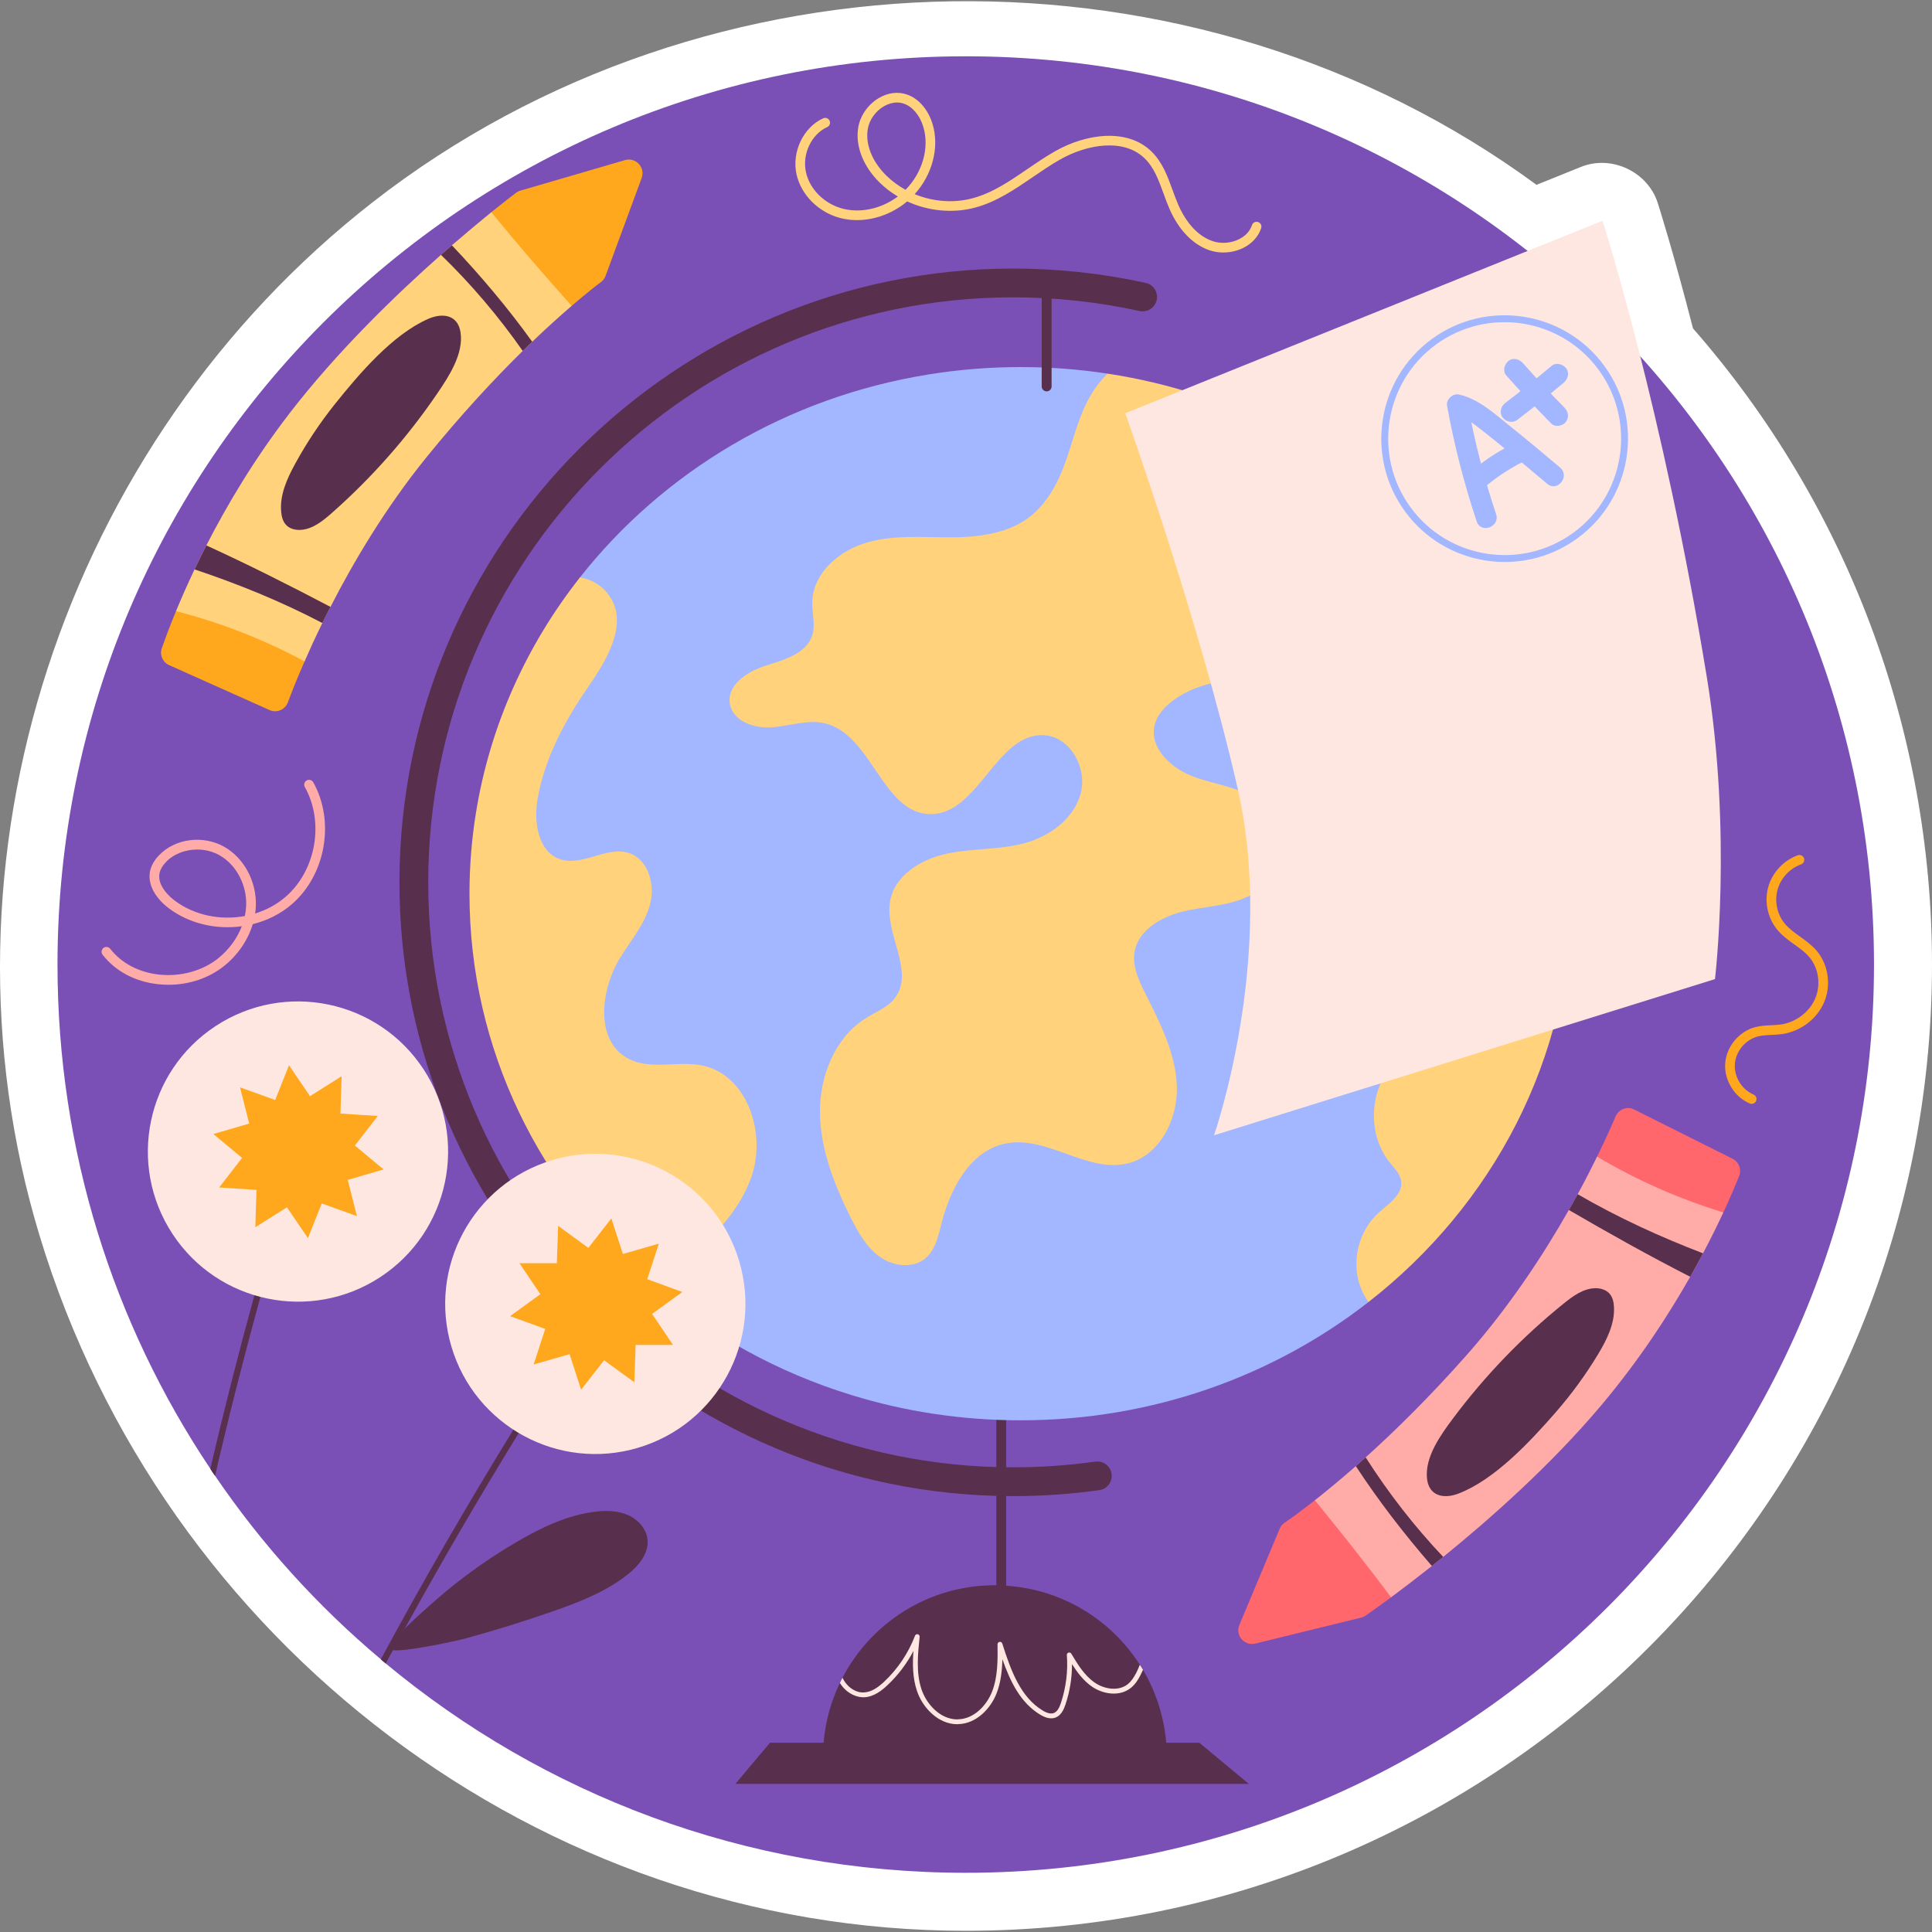 <?xml version="1.0" encoding="UTF-8"?>
<!-- Generator: Adobe Illustrator 25.3.1, SVG Export Plug-In . SVG Version: 6.00 Build 0)  -->
<svg xmlns="http://www.w3.org/2000/svg" xmlns:xlink="http://www.w3.org/1999/xlink" version="1.1" id="Capa_1" x="0px" y="0px" viewBox="0 0 511.867 511.867" style="enable-background:new 0 0 511.867 511.867;" xml:space="preserve" width="512" height="512">
<rect x="0" y="0" width="511.867" height="511.867" fill="#808080" stroke="none"/>
<g>
	<g>
		<path style="fill:#FFFFFF;" d="M255.868,511.547c-112.936,0-212.657-76.327-245.353-184.071    c-30.267-99.738,6.525-210.255,88.302-273.965c88.79-69.174,217.692-71.078,308.269-4.543c0,0,11.734-4.734,11.747-4.739    c8.126-3.278,17.713,1.261,20.375,9.549c0.17,0.53,4.029,12.582,9.341,33.235c40.859,46.679,63.318,106.375,63.318,168.535    C511.867,396.707,397.027,511.547,255.868,511.547z"/>
	</g>
	<g>
		<g>
			<path style="fill:#7B50B6;" d="M496.5,255.549c0,132.891-107.742,240.633-240.633,240.633     c-58.417,0-111.994-20.821-153.661-55.446c-0.435-0.358-0.871-0.717-1.306-1.127c-16.775-14.086-31.577-30.451-43.921-48.608     c-0.461-0.615-0.871-1.255-1.255-1.87c-25.585-38.21-40.49-84.181-40.49-133.583c0-132.891,107.742-240.633,240.633-240.633     C388.758,14.915,496.5,122.657,496.5,255.549z"/>
		</g>
		<g>
			<g>
				<g>
					<g>
						<path style="fill:#58304D;" d="M330.854,472.621H194.838l9.143-10.884h14.214c0.487-5.634,1.972-10.987,4.328-15.853        c0.205-0.461,0.435-0.922,0.691-1.383c7.581-14.572,22.819-24.509,40.387-24.509h0.359v-56.855        c0-0.717,0.589-1.306,1.306-1.306s1.306,0.589,1.306,1.306v56.983c14.905,0.973,27.838,9.066,35.419,20.949        c0.282,0.436,0.564,0.896,0.845,1.332c3.381,5.762,5.557,12.318,6.147,19.336h8.784L330.854,472.621z"/>
					</g>
					<g>
						<g>
							<path style="fill:#FFE7E1;" d="M302.836,442.401c-0.205,0.461-0.435,0.922-0.666,1.383c-0.538,1.076-1.332,2.433-2.587,3.432         c-3.124,2.459-7.529,1.537-10.27-0.358c-2.254-1.562-3.893-3.765-5.301-5.967c0.025,3.637-0.589,7.324-1.742,10.756         c-0.435,1.281-1.127,2.843-2.612,3.406c-1.127,0.435-2.51,0.179-4.072-0.768c-5.148-3.125-7.862-8.579-10.013-14.7         c-0.077,3.047-0.41,6.197-1.562,9.117c-1.537,3.918-5.276,7.965-10.116,8.093c-0.103,0.026-0.179,0.026-0.256,0.026         c-5.097,0-9.245-4.43-10.705-8.861c-1.152-3.432-1.178-7.068-0.922-10.551c-1.767,3.38-4.123,6.48-6.915,9.092         c-1.383,1.306-3.534,3.048-6.095,3.176c-2.484,0.077-5.02-1.408-6.479-3.791c0.205-0.461,0.435-0.922,0.691-1.383         c1.127,2.407,3.458,4.046,5.711,3.893c2.126-0.103,3.944-1.562,5.301-2.817c3.611-3.381,6.428-7.581,8.195-12.19         c0.103-0.307,0.436-0.486,0.743-0.41c0.307,0.077,0.512,0.384,0.487,0.692c-0.461,4.43-0.999,9.424,0.486,13.881         c1.332,3.995,4.994,7.99,9.501,7.99c0.051,0,0.128,0,0.205-0.026c4.277-0.102,7.581-3.739,8.989-7.299         c1.562-3.97,1.511-8.554,1.46-12.575c0-0.333,0.23-0.589,0.538-0.64c0.307-0.051,0.615,0.128,0.717,0.435         c2.331,7.35,4.892,14.239,10.705,17.748c1.204,0.743,2.202,0.948,2.945,0.666c0.999-0.359,1.511-1.588,1.869-2.612         c1.357-4.072,1.921-8.451,1.588-12.728c-0.026-0.307,0.153-0.564,0.435-0.666c0.282-0.077,0.589,0.026,0.743,0.282         c1.613,2.715,3.457,5.763,6.198,7.657c2.459,1.716,6.249,2.408,8.759,0.435c0.82-0.666,1.511-1.588,2.254-3.022         c0.359-0.691,0.666-1.408,0.948-2.126C302.273,441.504,302.555,441.965,302.836,442.401z"/>
						</g>
					</g>
				</g>
				<g>
					<g>
						<g>
							<g>
								<path style="fill:#A2B7FF;" d="M397.613,236.776c0,43.64-35.028,108.177-35.028,108.177          c-25.124,19.592-57.213,31.347-92.197,31.347c-15.597,0-30.655-2.33-44.767-6.684c-19.643-6.018-37.468-15.93-52.501-28.811          c-29.913-25.508-30.011-52.552-30.011-93.913c0-7.299-9.085-22.837-7.958-29.803c3.739-23.177,18.506-64.11,18.506-64.11          c22.025-27.966,54.78-47.763,92.427-53.781c7.914-1.281,16.032-1.946,24.304-1.946c7.837,0,15.545,0.589,23.049,1.742          c0,0,24.646,28.22,46.44,51.089c3.893,4.072,45.936,1.104,49.316,5.586c11.038,14.752,19.157,31.629,23.485,49.889          C415.086,215.597,397.613,226.046,397.613,236.776z"/>
							</g>
						</g>
					</g>
				</g>
				<g>
					<g>
						<path style="fill:#FFD27B;" d="M389.194,155.669c-3.995,4.405-5.89,10.987-9.808,15.725        c-7.683,9.245-21.487,9.937-33.498,9.117c-11.985-0.82-25.2-2.074-34.958,4.968c-2.279,1.665-4.354,3.867-5.02,6.607        c-1.511,6.198,4.61,11.678,10.628,13.804c5.993,2.151,12.831,2.766,17.645,6.94c6.582,5.711,6.3,17.492-0.563,22.844        c-5.148,4.021-12.19,4.2-18.593,5.455c-6.428,1.255-13.522,4.84-14.47,11.294c-0.538,3.713,1.178,7.35,2.843,10.705        c3.918,7.811,8.093,15.904,8.4,24.637c0.307,8.759-4.533,18.388-13.01,20.463c-10.705,2.612-21.333-7.376-32.166-5.301        c-9.527,1.793-14.879,11.986-17.236,21.385c-0.819,3.278-1.588,6.812-4.149,9.015c-3.278,2.817-8.528,2.202-12.088-0.307        c-3.534-2.51-5.762-6.454-7.708-10.321c-4.354-8.708-8.067-18.055-8.195-27.787c-0.128-9.732,3.918-20.002,12.165-25.175        c2.689-1.665,5.813-2.843,7.709-5.378c5.327-7.043-2.868-16.979-1.281-25.687c1.229-6.838,8.298-11.089,15.11-12.523        c6.787-1.434,13.906-0.948,20.616-2.791c6.633-1.818,12.959-6.48,14.752-13.138c1.793-6.659-2.638-14.879-9.501-15.417        c-12.728-0.973-17.466,20.924-30.246,20.898c-12.754-0.025-15.545-21.077-27.966-24.048c-4.61-1.101-9.348,0.691-14.086,1.05        c-4.712,0.384-10.526-1.69-11.166-6.377c-0.717-5.045,4.866-8.528,9.732-10.039c4.866-1.511,10.705-3.227,12.165-8.119        c0.82-2.74-0.102-5.685-0.051-8.528c0.077-7.76,7.197-13.881,14.649-15.955c7.452-2.1,15.392-1.229,23.126-1.332        c7.76-0.102,16.083-1.485,21.59-6.94c10.782-10.705,8.144-25.994,18.875-36.417c33.421,5.071,63.078,20.975,84.872,43.845        C382.202,146.91,385.813,151.187,389.194,155.669z"/>
					</g>
					<g>
						<path style="fill:#FFD27B;" d="M416.366,236.776c0,43.64-20.949,82.593-53.781,108.177c-0.922-1.255-1.639-2.612-2.177-4.072        c-2.484-6.71-0.435-14.854,4.892-19.617c2.612-2.356,6.3-4.687,5.942-8.195c-0.231-2.023-1.844-3.586-3.125-5.199        c-6.121-7.658-5.301-19.976,1.767-26.763c8.477-8.093,24.125-9.169,27.557-20.386c4.251-13.958-9.758-26.123-3.099-41.284        c3.586-8.118,10.398-13.957,18.337-13.881C415.086,215.597,416.366,226.046,416.366,236.776z"/>
					</g>
					<g>
						<path style="fill:#FFD27B;" d="M199.115,311.686c-3.97,11.448-13.932,19.617-23.433,27.147        c-0.845,0.666-1.69,1.332-2.561,1.972c-29.913-25.508-48.736-62.668-48.736-104.029c0-7.299,0.589-14.47,1.716-21.436        c3.739-23.177,13.445-44.459,27.557-62.361c3.253,0.563,6.018,2.203,7.99,5.199c4.84,7.427-1.05,16.928-6.095,24.227        c-6.069,8.81-11.192,18.516-13.087,29.042c-1.127,6.198,0,14.239,5.993,16.211c5.865,1.946,12.268-3.56,18.158-1.665        c5.122,1.665,6.992,8.298,5.634,13.497c-1.357,5.224-4.968,9.476-7.811,14.034c-5.404,8.631-6.94,22.332,2.1,26.993        c5.865,3.047,13.113,0.435,19.592,1.793C197.988,284.796,203.084,300.238,199.115,311.686z"/>
					</g>
				</g>
				<g>
					<g>
						<path style="fill:#58304D;" d="M277.301,103.69c0.724,0,1.31-0.587,1.31-1.309V78.979c0-0.723-0.587-1.309-1.31-1.309        c-0.724,0-1.311,0.587-1.311,1.309v23.403C275.99,103.104,276.577,103.69,277.301,103.69z"/>
					</g>
				</g>
				<g>
					<g>
						<path style="fill:#58304D;" d="M268.445,396.385c7.631,0,15.306-0.534,22.81-1.588c2.088-0.293,3.541-2.223,3.248-4.309        c-0.29-2.089-2.225-3.544-4.308-3.249c-7.155,1.005-14.474,1.515-21.75,1.515c-85.459,0-154.986-69.527-154.986-154.986        c0-85.459,69.527-154.986,154.986-154.986c11.285,0,22.542,1.219,33.461,3.622c2.069,0.441,4.096-0.849,4.548-2.906        c0.452-2.059-0.848-4.094-2.906-4.547c-11.458-2.521-23.268-3.8-35.102-3.8c-89.668,0-162.617,72.949-162.617,162.617        S178.778,396.385,268.445,396.385z"/>
					</g>
				</g>
			</g>
			<g>
				<g>
					<path style="fill:#FFA71D;" d="M169.996,47.184l-9.553,25.892c-0.23,0.666-0.64,1.204-1.204,1.639       c-1.281,0.948-3.97,3.048-7.785,6.326c0,0-35.005,13.929-50.806,33.444c-15.597,19.31-19.955,60.75-19.955,60.75       c-2.023,4.584-3.483,8.323-4.43,10.859c-0.743,1.972-2.971,2.894-4.866,2.023l-26.558-11.883       c-1.741-0.768-2.587-2.715-1.972-4.482c0.794-2.254,2.023-5.634,3.765-9.834c0,0,28.464-25.399,43.677-45.144       c18.029-23.408,39.864-60.549,39.864-60.549c3.278-2.638,5.583-4.431,6.582-5.173c0.358-0.256,0.768-0.461,1.178-0.563       l27.659-8.067C168.434,41.601,171.046,44.367,169.996,47.184z"/>
				</g>
				<g>
					<path style="fill:#FFD27B;" d="M151.454,81.041c-2.894,2.484-6.428,5.66-10.449,9.501c-0.82,0.794-1.665,1.588-2.51,2.433       c-7.401,7.273-16.211,16.698-25.61,28.299c-10.782,13.343-19.208,27.556-25.329,39.517c-0.768,1.46-1.46,2.894-2.151,4.277       c-1.818,3.688-3.38,7.119-4.712,10.167c-10.756-5.788-22.229-10.27-34.061-13.318c1.332-3.227,2.971-6.966,4.917-11.063       c0.948-2.023,1.998-4.149,3.124-6.351c5.404-10.577,12.677-22.844,22.025-34.983c12.6-16.365,28.018-31.27,40.131-42.001       c0.999-0.871,1.972-1.716,2.894-2.535c4.047-3.483,7.606-6.454,10.449-8.759C137.061,64.676,144.207,72.897,151.454,81.041z"/>
				</g>
				<g>
					<path style="fill:#58304D;" d="M87.557,160.791c-0.768,1.46-1.46,2.894-2.151,4.277c-10.987-5.762-22.332-10.347-33.857-14.214       c0.948-2.023,1.998-4.149,3.124-6.351C65.763,149.574,76.749,155.105,87.557,160.791z"/>
				</g>
				<g>
					<path style="fill:#58304D;" d="M141.005,90.542c-0.82,0.794-1.665,1.588-2.51,2.433c-6.403-9.143-13.65-17.696-21.666-25.456       c0.999-0.871,1.972-1.716,2.894-2.535C127.381,73.076,134.526,81.527,141.005,90.542z"/>
				</g>
				<g>
					<path style="fill:#58304D;" d="M78.188,122.896c-2.164,3.963-4.133,8.323-3.683,12.816c0.123,1.228,0.459,2.497,1.312,3.389       c0.986,1.031,2.516,1.386,3.938,1.281c3.098-0.229,5.709-2.312,8.041-4.365c10.646-9.372,20.107-20.089,28.087-31.815       c3.015-4.431,6.994-10.454,6.135-16.14c-0.696-4.609-4.655-5.28-8.534-3.59c-9.445,4.114-18.346,14.593-24.651,22.461       C84.829,111.929,81.257,117.274,78.188,122.896z"/>
				</g>
			</g>
			<g>
				<g>
					<path style="fill:#FF676C;" d="M328.37,430.499l10.665-25.454c0.259-0.655,0.692-1.175,1.274-1.585       c1.32-0.891,4.098-2.873,8.052-5.982c0,0,34.401-9.823,51.033-28.634c16.419-18.616,23.743-62.405,23.743-62.405       c2.22-4.492,3.84-8.165,4.897-10.656c0.827-1.938,3.093-2.762,4.949-1.811l26.018,13.023c1.706,0.843,2.466,2.824,1.776,4.563       c-0.891,2.217-2.266,5.541-4.187,9.662c0,0-31.508,25.13-47.562,44.198c-19.027,22.604-40.481,57.776-40.481,57.776       c-3.389,2.493-5.77,4.185-6.8,4.883c-0.369,0.24-0.788,0.427-1.201,0.512l-27.983,6.861       C329.688,436.145,327.199,433.268,328.37,430.499z"/>
				</g>
				<g>
					<path style="fill:#FFACA9;" d="M348.361,397.478c2.999-2.356,6.668-5.376,10.851-9.04c0.853-0.758,1.732-1.514,2.613-2.322       c7.709-6.946,16.92-15.98,26.812-27.163c11.35-12.863,20.384-26.698,27.017-38.382c0.831-1.425,1.584-2.828,2.335-4.18       c1.976-3.606,3.686-6.966,5.148-9.953c10.495,6.249,21.764,11.223,33.452,14.781c-1.47,3.166-3.27,6.83-5.392,10.84       c-1.034,1.98-2.175,4.058-3.397,6.21c-5.857,10.333-13.655,22.273-23.52,33.996c-13.298,15.804-29.346,30.027-41.913,40.222       c-1.036,0.826-2.045,1.629-3.001,2.408c-4.194,3.304-7.879,6.118-10.819,8.298       C362.031,414.451,355.249,405.928,348.361,397.478z"/>
				</g>
				<g>
					<path style="fill:#58304D;" d="M415.655,320.572c0.831-1.425,1.584-2.828,2.335-4.18c10.727,6.233,21.863,11.305,33.209,15.668       c-1.034,1.98-2.175,4.058-3.397,6.21C436.942,332.723,426.206,326.72,415.655,320.572z"/>
				</g>
				<g>
					<path style="fill:#58304D;" d="M359.212,388.438c0.853-0.758,1.732-1.514,2.613-2.322c6,9.412,12.871,18.271,20.543,26.371       c-1.036,0.826-2.045,1.629-3.001,2.408C372.067,406.478,365.295,397.725,359.212,388.438z"/>
				</g>
				<g>
					<path style="fill:#58304D;" d="M423.372,358.838c2.333-3.865,4.49-8.137,4.235-12.644c-0.07-1.232-0.351-2.514-1.164-3.442       c-0.94-1.073-2.453-1.493-3.879-1.45c-3.105,0.094-5.804,2.062-8.222,4.012c-11.042,8.902-20.959,19.199-29.44,30.568       c-3.204,4.296-7.44,10.141-6.829,15.859c0.496,4.635,4.422,5.477,8.371,3.957c9.614-3.701,18.961-13.785,25.601-21.372       C416.263,369.506,420.063,364.32,423.372,358.838z"/>
				</g>
			</g>
			<g>
				<g>
					<path style="fill:#FFE7E1;" d="M321.649,300.778c0,0,16.485-47.116,6.244-91.95c-10.241-44.834-29.767-99.341-29.767-99.341       L424.579,58.48c0,0,15.971,49.625,27.65,121.053c6.769,41.396,2.139,79.869,2.139,79.869L321.649,300.778z"/>
				</g>
				<g>
					<g>
						<g>
							<path style="fill:#A2B7FF;" d="M417.893,142.642c-14.573,10.613-35.064,7.392-45.678-7.182         c-10.613-14.573-7.39-35.063,7.183-45.676c14.573-10.613,35.062-7.393,45.676,7.18         C435.687,111.538,432.466,132.029,417.893,142.642z M380.475,91.264c-13.757,10.019-16.799,29.363-6.781,43.119         c10.02,13.758,29.363,16.799,43.121,6.78s16.798-29.362,6.778-43.12C413.575,84.286,394.233,81.245,380.475,91.264z"/>
						</g>
					</g>
					<g>
						<g>
							<g>
								<g>
									<g>
										<path style="fill:#A2B7FF;" d="M396.382,136.218c-3.202-9.568-5.727-19.334-7.531-29.261            c-1.053,0.996-2.106,1.992-3.159,2.988c2.151,0.494,3.984,1.779,5.711,3.096c2.04,1.556,4.031,3.18,6.028,4.79            c4.211,3.397,8.375,6.852,12.496,10.358c2.69,2.289,6.116-2.005,3.421-4.297c-4.421-3.761-8.891-7.463-13.416-11.098            c-4.081-3.279-8.147-7.071-13.388-8.274c-1.639-0.376-3.463,1.315-3.159,2.988c1.888,10.388,4.504,20.636,7.856,30.648            C392.366,141.514,397.501,139.562,396.382,136.218L396.382,136.218z"/>
									</g>
								</g>
							</g>
							<g>
								<g>
									<g>
										<path style="fill:#A2B7FF;" d="M394.314,128.271c1.435-1.149,2.924-2.227,4.47-3.221c0.757-0.488,1.527-0.956,2.309-1.404            c0.188-0.107,0.376-0.214,0.565-0.319c0.126-0.07,0.252-0.14,0.378-0.209c-0.089,0.048-0.178,0.097-0.267,0.145            c0.433-0.254,0.896-0.47,1.344-0.695c0.679-0.34,1.232-0.748,1.547-1.469c0.264-0.605,0.319-1.452,0.054-2.069            c-0.536-1.249-2.166-2.29-3.539-1.601c-3.577,1.793-6.969,3.902-10.094,6.404c-1.12,0.896-1.559,2.64-0.603,3.836            C391.373,128.788,393.113,129.233,394.314,128.271L394.314,128.271z"/>
									</g>
								</g>
							</g>
						</g>
						<g>
							<g>
								<g>
									<g>
										<path style="fill:#A2B7FF;" d="M399.06,99.458c3.864,4.363,7.85,8.616,11.941,12.766c1.012,1.026,3.06,0.662,3.859-0.438            c0.96-1.322,0.646-2.759-0.438-3.859c-3.725-3.778-7.3-7.61-10.923-11.701c-0.949-1.072-2.6-1.591-3.836-0.603            C398.591,96.479,398.04,98.307,399.06,99.458L399.06,99.458z"/>
									</g>
								</g>
							</g>
							<g>
								<g>
									<g>
										<path style="fill:#A2B7FF;" d="M401.973,111.25c4.192-3.193,8.306-6.486,12.341-9.875            c1.097-0.922,1.574-2.621,0.603-3.836c-0.876-1.097-2.658-1.592-3.836-0.603c-4.035,3.389-8.149,6.681-12.341,9.875            c-1.142,0.87-1.543,2.659-0.603,3.836C399.05,111.789,400.749,112.182,401.973,111.25L401.973,111.25z"/>
									</g>
								</g>
							</g>
						</g>
					</g>
				</g>
			</g>
			<g>
				<g>
					<g>
						<g>
							<g>
								<path style="fill:#58304D;" d="M80.719,303.184c-1.716,5.609-3.406,11.217-5.045,16.877c0,0.026-0.026,0.051-0.026,0.077          c-2.305,7.786-4.507,15.571-6.633,23.408c0,0.026,0,0.026-0.026,0.051c-4.302,15.725-8.349,31.526-12.011,47.405          c-0.461-0.615-0.871-1.255-1.255-1.87c3.585-15.392,7.478-30.707,11.678-45.97v-0.026          c1.946-7.299,3.995-14.495,6.147-21.692v-0.026c1.793-6.275,3.688-12.523,5.609-18.721c0.128-0.461,0.589-0.691,1.024-0.538          C80.617,302.313,80.898,302.748,80.719,303.184z"/>
							</g>
						</g>
						<g>
							<g>
								<g>
									
										<ellipse transform="matrix(0.836 -0.548 0.548 0.836 -154.376 93.331)" style="fill:#FFE7E1;" cx="79.077" cy="305.14" rx="39.786" ry="39.786"/>
								</g>
							</g>
							<g>
								<g>
									<polygon style="fill:#FFA71D;" points="101.631,309.83 92.132,312.602 94.566,322.194 85.249,318.847 81.587,328.045            76.017,319.857 67.645,325.146 67.953,315.251 58.074,314.606 64.13,306.779 56.523,300.451 66.023,297.679            63.589,288.086 72.905,291.433 76.567,282.235 82.137,290.424 90.509,285.134 90.202,295.029 100.08,295.674            94.024,303.501          "/>
								</g>
							</g>
						</g>
					</g>
					<g>
						<g>
							<g>
								<path style="fill:#58304D;" d="M160.111,344.109c-3.253,4.892-6.454,9.834-9.63,14.803          c-4.405,6.838-8.733,13.753-13.01,20.693c-10.449,17.005-20.539,34.292-30.143,51.733c-1.101,1.972-2.177,3.918-3.227,5.89          c-0.666,1.178-1.281,2.331-1.895,3.509c-0.435-0.358-0.871-0.717-1.306-1.127c11.089-20.565,22.87-40.925,35.163-60.901          c3.944-6.428,7.939-12.78,11.985-19.105c3.534-5.506,7.094-10.987,10.679-16.416c0.256-0.384,0.769-0.486,1.153-0.231          C160.264,343.212,160.367,343.725,160.111,344.109z"/>
							</g>
						</g>
						<g>
							<g>
								<g>
									
										<ellipse transform="matrix(0.958 -0.285 0.285 0.958 -92.076 59.488)" style="fill:#FFE7E1;" cx="157.965" cy="345.502" rx="39.786" ry="39.786"/>
								</g>
							</g>
							<g>
								<g>
									<polygon style="fill:#FFA71D;" points="178.302,356.324 168.406,356.323 168.054,366.213 160.049,360.39 153.956,368.192            150.904,358.771 141.385,361.503 144.453,352.09 135.151,348.703 143.158,342.887 137.629,334.68 147.525,334.681            147.876,324.791 155.882,330.615 161.975,322.812 165.027,332.233 174.545,329.501 171.477,338.914 180.78,342.301            172.773,348.117          "/>
								</g>
							</g>
						</g>
					</g>
				</g>
				<g>
					<path style="fill:#58304D;" d="M137.246,408.315c6.345-3.681,13.133-6.911,20.414-7.798c2.911-0.355,5.96-0.309,8.652,0.854       s4.96,3.624,5.246,6.543c0.363,3.716-2.407,6.99-5.34,9.3c-5.794,4.563-12.802,7.276-19.767,9.703       c-7.549,2.631-15.188,5.004-22.899,7.116c-3.289,0.901-19.712,4.433-20.539,2.795c-0.767-1.518,12.214-12.788,15.312-15.345       C124.258,416.588,130.591,412.176,137.246,408.315z"/>
				</g>
			</g>
		</g>
		<g>
			<g>
				<path style="fill:#FFD27B;" d="M324.102,66.898c-1.255,0-2.503-0.196-3.67-0.593c-4.373-1.487-8.121-5.357-10.555-10.896      c-0.593-1.35-1.104-2.754-1.616-4.159c-1.277-3.512-2.483-6.827-4.933-9.237c-5.55-5.458-15.259-3.823-22.42,0.222      c-2.468,1.393-4.893,3.052-7.237,4.655c-4.74,3.24-9.638,6.591-15.347,8.116c-5.947,1.585-12.404,0.917-17.974-1.645      c-0.455,0.384-0.927,0.749-1.418,1.095c-4.858,3.429-10.916,4.674-16.218,3.33c-5.81-1.474-10.509-6.162-11.695-11.666      c-1.274-5.905,1.836-12.396,7.08-14.777c0.644-0.293,1.403-0.006,1.696,0.637c0.292,0.645,0.007,1.404-0.637,1.696      c-4.191,1.903-6.666,7.131-5.636,11.905c0.986,4.575,4.933,8.482,9.821,9.723c4.583,1.158,9.858,0.062,14.112-2.94      c0.141-0.1,0.28-0.201,0.417-0.303c-1.699-1.009-3.286-2.21-4.711-3.59c-4.495-4.352-6.645-9.907-5.75-14.859      c0.553-3.064,2.636-5.993,5.436-7.642c2.404-1.417,5.037-1.75,7.41-0.944c3.098,1.051,5.646,3.977,6.814,7.829      c1.888,6.217-0.084,13.456-4.735,18.586c4.82,1.986,10.277,2.442,15.327,1.091c5.285-1.411,9.79-4.493,14.561-7.755      c2.389-1.634,4.861-3.324,7.425-4.772c7.995-4.516,18.974-6.211,25.475,0.182c2.863,2.816,4.227,6.564,5.545,10.188      c0.492,1.353,0.983,2.705,1.553,4.003c1.241,2.823,4.064,7.811,9.035,9.502c2.23,0.761,4.854,0.571,7.011-0.502      c1.199-0.596,2.769-1.729,3.437-3.738c0.222-0.669,0.947-1.037,1.619-0.811c0.671,0.222,1.034,0.946,0.811,1.619      c-0.736,2.22-2.416,4.076-4.727,5.224C327.774,66.483,325.93,66.898,324.102,66.898z M237.645,27.16      c-1.157,0-2.355,0.343-3.499,1.017c-2.176,1.283-3.791,3.539-4.216,5.892c-0.742,4.109,1.132,8.806,5.012,12.562      c1.486,1.438,3.164,2.66,4.97,3.651c4.447-4.496,6.408-11.084,4.708-16.683c-0.93-3.063-2.868-5.361-5.185-6.147      C238.859,27.256,238.258,27.16,237.645,27.16z"/>
			</g>
			<g>
				<path style="fill:#FFACA9;" d="M44.65,260.907c-0.957,0-1.919-0.053-2.883-0.163c-6.033-0.686-11.212-3.453-14.582-7.793      c-0.433-0.558-0.333-1.362,0.227-1.797c0.558-0.431,1.363-0.331,1.797,0.227c2.943,3.788,7.505,6.21,12.848,6.818      c5.759,0.654,11.689-0.986,15.862-4.389c2.804-2.285,4.933-5.236,6.153-8.408c-6.789,0.93-13.936-0.653-19.413-4.818      c-3.79-2.881-5.614-6.572-4.879-9.871c0.309-1.388,1.07-2.739,2.261-4.013c4.25-4.551,11.737-5.551,17.421-2.316      c5.223,2.969,8.567,9.26,8.32,15.653c-0.025,0.665-0.088,1.329-0.185,1.992c2.963-0.913,5.741-2.398,8.099-4.446      c8.047-6.994,10.274-19.76,5.067-29.065c-0.346-0.616-0.125-1.397,0.493-1.742c0.614-0.347,1.397-0.125,1.742,0.492      c5.776,10.325,3.306,24.489-5.623,32.249c-2.989,2.598-6.591,4.379-10.412,5.33c-1.249,4.145-3.851,8.036-7.427,10.949      C55.473,259.107,50.167,260.907,44.65,260.907z M52.232,225.076c-3.153,0-6.26,1.166-8.32,3.372      c-0.875,0.937-1.425,1.886-1.634,2.82c-0.758,3.404,2.817,6.431,3.931,7.277c5.251,3.994,12.209,5.348,18.666,4.153      c0.195-0.916,0.312-1.838,0.348-2.76c0.21-5.463-2.615-10.82-7.028-13.329C56.376,225.575,54.294,225.076,52.232,225.076z"/>
			</g>
			<g>
				<path style="fill:#FFA71D;" d="M464.091,292.459c-0.167,0-0.336-0.033-0.499-0.102c-4.102-1.735-6.84-6.218-6.51-10.659      c0.328-4.442,3.696-8.472,8.008-9.583c1.393-0.36,2.791-0.423,4.142-0.485c0.868-0.039,1.736-0.076,2.591-0.201      c3.984-0.582,7.552-3.274,9.089-6.858c1.575-3.671,0.932-8.115-1.598-11.058c-1.078-1.255-2.455-2.242-3.911-3.287      c-1.532-1.099-3.116-2.235-4.402-3.747c-2.622-3.082-3.601-7.425-2.557-11.333s4.059-7.184,7.869-8.547      c0.661-0.242,1.398,0.108,1.637,0.774c0.239,0.665-0.108,1.398-0.774,1.636c-3.03,1.084-5.427,3.689-6.256,6.797      c-0.831,3.109-0.052,6.563,2.032,9.013c1.084,1.274,2.474,2.271,3.945,3.326c1.514,1.087,3.081,2.21,4.36,3.698      c3.153,3.667,3.962,9.187,2.011,13.737c-1.881,4.385-6.226,7.675-11.072,8.383c-0.941,0.137-1.893,0.182-2.845,0.226      c-1.278,0.057-2.483,0.112-3.619,0.405c-3.281,0.846-5.844,3.912-6.095,7.293c-0.251,3.379,1.834,6.789,4.955,8.11      c0.652,0.276,0.956,1.027,0.68,1.678C465.063,292.165,464.589,292.459,464.091,292.459z"/>
			</g>
		</g>
	</g>
</g>















</svg>
